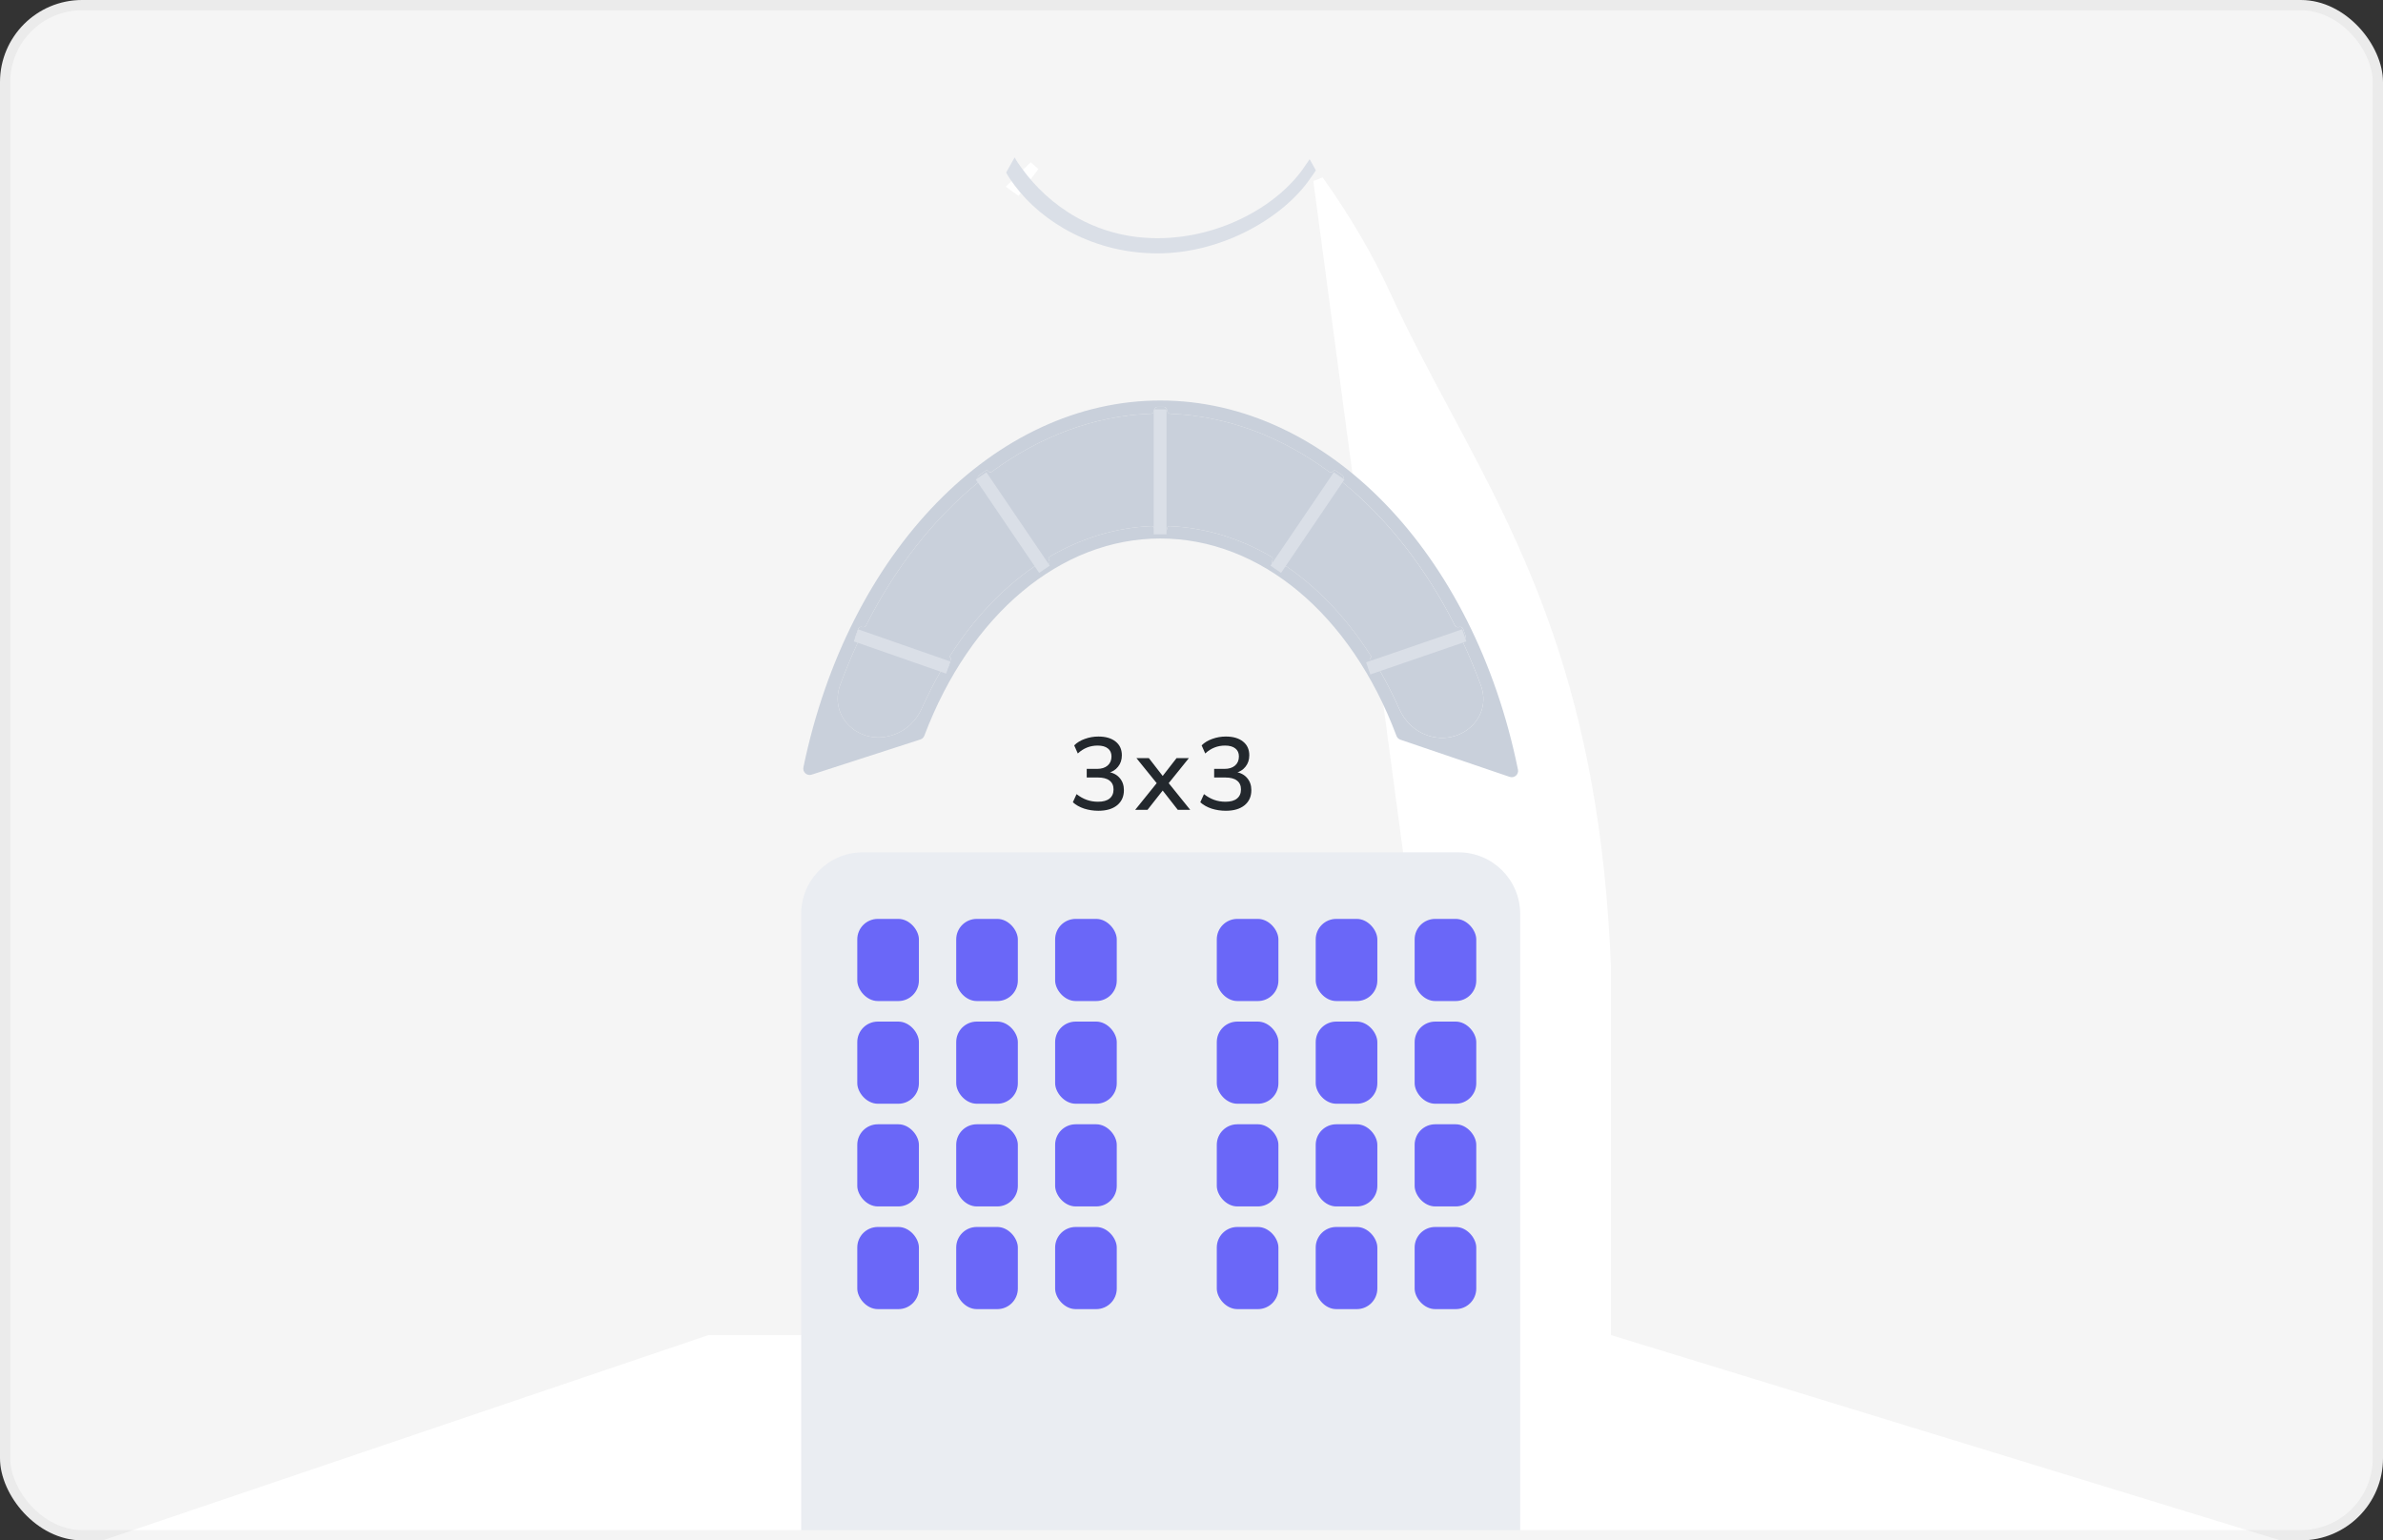 <svg width="232" height="150" viewBox="0 0 232 150" fill="none" xmlns="http://www.w3.org/2000/svg">
<rect x="0" y="0" width="232" height="150" fill="#333333" stroke="none"/>
<g clip-path="url(#clip0_19_44980)">
<rect width="232" height="150" rx="8" fill="#F5F5F5"/>
<path d="M10 150L69 130H156.811L222 150H10Z" fill="white"/>
<path d="M156.336 226.887L156.149 226.722L155.674 226.305V102.016V94.239V94.229L155.674 94.219C154.635 67.615 147.242 53.783 140.118 40.461L140.118 40.461L140.118 40.461L140.118 40.461L140.118 40.461L140.118 40.461L140.118 40.461L140.118 40.461L140.118 40.46L140.118 40.46L140.117 40.46L140.117 40.46L140.117 40.46L140.117 40.46L140.117 40.46L140.117 40.46L140.117 40.459L140.117 40.459L140.117 40.459L140.117 40.459L140.117 40.459L140.117 40.459L140.117 40.459L140.117 40.459L140.117 40.459L140.117 40.459L140.117 40.458L140.116 40.458L140.116 40.458L140.116 40.458L140.116 40.458L140.116 40.458L140.116 40.458L140.116 40.458L140.116 40.458L140.116 40.457L140.116 40.457L140.116 40.457L140.116 40.457L140.116 40.457L140.116 40.457L140.116 40.457L140.116 40.457L140.115 40.456L140.115 40.456L140.115 40.456L140.115 40.456L140.115 40.456L140.115 40.456L140.115 40.456L140.115 40.456L140.115 40.456L140.115 40.455L140.115 40.455L140.115 40.455L140.115 40.455L140.115 40.455L140.115 40.455L140.115 40.455L140.115 40.455L140.114 40.455L140.114 40.454L140.114 40.454L140.114 40.454L140.114 40.454L140.114 40.454L140.114 40.454L140.114 40.454L140.114 40.454L140.114 40.453L140.114 40.453L140.114 40.453L140.114 40.453L140.114 40.453L140.114 40.453L140.114 40.453L140.113 40.453L140.113 40.453L140.113 40.453L140.113 40.452L140.113 40.452L140.113 40.452L140.113 40.452L140.113 40.452L140.113 40.452L140.113 40.452L140.113 40.452L140.113 40.452L140.113 40.451L140.113 40.451L140.113 40.451L140.113 40.451L140.113 40.451L140.112 40.451L140.112 40.451L140.112 40.451L140.112 40.45L140.112 40.45L140.112 40.45L140.112 40.45L140.112 40.45L140.112 40.45L140.112 40.45L140.112 40.45L140.112 40.45L140.112 40.449L140.112 40.449L140.112 40.449L140.112 40.449L140.111 40.449L140.111 40.449L140.111 40.449L140.111 40.449L140.111 40.449L140.111 40.448L140.111 40.448L140.111 40.448L140.111 40.448L140.111 40.448L140.111 40.448L140.111 40.448L140.111 40.448L140.111 40.447L140.111 40.447L140.111 40.447L140.111 40.447L140.11 40.447L140.11 40.447L140.11 40.447L140.11 40.447L140.11 40.447L140.11 40.447L140.11 40.446L140.11 40.446L140.11 40.446L140.11 40.446L140.11 40.446L140.11 40.446L140.11 40.446L140.11 40.446L140.11 40.446L140.11 40.445L140.11 40.445L140.109 40.445L140.109 40.445L140.109 40.445L140.109 40.445L140.109 40.445L140.109 40.445L140.109 40.444L140.109 40.444L140.109 40.444L140.109 40.444L140.109 40.444L140.109 40.444L140.109 40.444L140.109 40.444L140.109 40.444L140.109 40.444L140.108 40.443L140.108 40.443L140.108 40.443L140.108 40.443L140.108 40.443L140.108 40.443L140.108 40.443L140.108 40.443L140.108 40.442L140.108 40.442L140.108 40.442L140.108 40.442L140.108 40.442L140.108 40.442L140.108 40.442L140.108 40.442L140.108 40.441L140.107 40.441L140.107 40.441L140.107 40.441L140.107 40.441L140.107 40.441L140.107 40.441L140.107 40.441L140.107 40.441L140.107 40.441L140.107 40.44L140.107 40.44L140.107 40.44L140.107 40.44L140.107 40.44L140.107 40.44L140.107 40.44L140.106 40.44L140.106 40.44L140.106 40.439L140.106 40.439L140.106 40.439L140.106 40.439L140.106 40.439L140.106 40.439L140.106 40.439L140.106 40.439L140.106 40.438L140.106 40.438L140.106 40.438L140.106 40.438L140.106 40.438L140.106 40.438L140.106 40.438L140.105 40.438L140.105 40.438L140.105 40.438L140.105 40.437L140.105 40.437L140.105 40.437L140.105 40.437L140.105 40.437L140.105 40.437L140.105 40.437L140.105 40.437L140.105 40.436L140.105 40.436L140.105 40.436L140.105 40.436L140.105 40.436L140.104 40.436L140.104 40.436L140.104 40.436L140.104 40.435L140.104 40.435L140.104 40.435L140.104 40.435L140.104 40.435L140.104 40.435L140.104 40.435L140.104 40.435L140.104 40.435L140.104 40.434L140.104 40.434L140.104 40.434L140.104 40.434L140.104 40.434L140.103 40.434L140.103 40.434L140.103 40.434L140.103 40.434L140.103 40.434L140.103 40.433L140.103 40.433L140.103 40.433L140.103 40.433L140.103 40.433L140.103 40.433L140.103 40.433L140.103 40.433L140.103 40.432L140.103 40.432L140.103 40.432L140.102 40.432L140.102 40.432L140.102 40.432L140.102 40.432L140.102 40.432L140.102 40.432L140.102 40.431L140.102 40.431L140.102 40.431L140.102 40.431L140.102 40.431L140.102 40.431L140.102 40.431L140.102 40.431L140.102 40.431L140.102 40.43L140.102 40.43L140.101 40.43L140.101 40.43L140.101 40.43L140.101 40.43L140.101 40.43L140.101 40.43L140.101 40.429L140.101 40.429L140.101 40.429L140.101 40.429L140.101 40.429L140.101 40.429L140.101 40.429L140.101 40.429L140.101 40.429L140.101 40.428L140.1 40.428L140.1 40.428L140.1 40.428L140.1 40.428L140.1 40.428L140.1 40.428L140.1 40.428L140.1 40.428L140.1 40.428L140.1 40.427L140.1 40.427L140.1 40.427L140.1 40.427L140.1 40.427L140.1 40.427L140.1 40.427L140.1 40.427L140.099 40.426L140.099 40.426L140.099 40.426L140.099 40.426L140.099 40.426L140.099 40.426L140.099 40.426L140.099 40.426L140.099 40.426L140.099 40.425L140.099 40.425L140.099 40.425L140.099 40.425L140.099 40.425L140.099 40.425L140.099 40.425L140.098 40.425L140.098 40.425L140.098 40.424L140.098 40.424L140.098 40.424L140.098 40.424L140.098 40.424L140.098 40.424L140.098 40.424L140.098 40.424L140.098 40.423L140.098 40.423L140.098 40.423L140.098 40.423L140.098 40.423L140.098 40.423L140.098 40.423L140.097 40.423L140.097 40.423L140.097 40.422L140.097 40.422L140.097 40.422L140.097 40.422L140.097 40.422L140.097 40.422L140.097 40.422L140.097 40.422L140.097 40.422L140.097 40.422L140.097 40.421L140.097 40.421L140.097 40.421L140.097 40.421L140.096 40.421L140.096 40.421L140.096 40.421L140.096 40.421L140.096 40.42L140.096 40.42L140.096 40.42L140.096 40.42L140.096 40.42L140.096 40.42L140.096 40.42L140.096 40.42L140.096 40.42L140.096 40.419L140.096 40.419L140.096 40.419L140.096 40.419L140.095 40.419L140.095 40.419L140.095 40.419L140.095 40.419L140.095 40.419L140.095 40.418L140.095 40.418L140.095 40.418L140.095 40.418L140.095 40.418L140.095 40.418L140.095 40.418L140.095 40.418L140.095 40.417L140.095 40.417L140.095 40.417L140.095 40.417L140.094 40.417L140.094 40.417L140.094 40.417L140.094 40.417L140.094 40.417L140.094 40.416L140.094 40.416L140.094 40.416L140.094 40.416L140.094 40.416L140.094 40.416L140.094 40.416L140.094 40.416L140.094 40.416L140.094 40.416L140.094 40.415L140.093 40.415L140.093 40.415L140.093 40.415L140.093 40.415L140.093 40.415L140.093 40.415L140.093 40.415L140.093 40.414L140.093 40.414L140.093 40.414L140.093 40.414L140.093 40.414L140.093 40.414L140.093 40.414L140.093 40.414L140.093 40.414L140.093 40.413L140.092 40.413L140.092 40.413L140.092 40.413L140.092 40.413L140.092 40.413L140.092 40.413L140.092 40.413L140.092 40.413L140.092 40.412L140.092 40.412L140.092 40.412L140.092 40.412L140.092 40.412L140.092 40.412L140.092 40.412L140.092 40.412L140.091 40.411L140.091 40.411L140.091 40.411L140.091 40.411L140.091 40.411L140.091 40.411L140.091 40.411L140.091 40.411L140.091 40.411L140.091 40.41L140.091 40.41L140.091 40.41L140.091 40.41L140.091 40.41L140.091 40.41L140.091 40.41L140.091 40.41L140.09 40.41L140.09 40.41L140.09 40.409L140.09 40.409L140.09 40.409L140.09 40.409L140.09 40.409L140.09 40.409L140.09 40.409L140.09 40.409L140.09 40.408L140.09 40.408L140.09 40.408L140.09 40.408L140.09 40.408L140.09 40.408L140.089 40.408L140.089 40.408L140.089 40.408L140.089 40.407L140.089 40.407L140.089 40.407L140.089 40.407L140.089 40.407L140.089 40.407L140.089 40.407L140.089 40.407L140.089 40.407L140.089 40.406L140.089 40.406L140.089 40.406L140.089 40.406L140.089 40.406L140.088 40.406L140.088 40.406L140.088 40.406L140.088 40.406L140.088 40.405L140.088 40.405L140.088 40.405L140.088 40.405L140.088 40.405L140.088 40.405L140.088 40.405L140.088 40.405L140.088 40.404L140.088 40.404L140.088 40.404L140.088 40.404L140.087 40.404L140.087 40.404L140.087 40.404L140.087 40.404L140.087 40.404C138.133 36.746 136.121 32.981 134.327 29.073L156.336 226.887ZM156.336 226.887V94.217C155.289 67.427 147.888 53.587 140.703 40.151L140.702 40.15L140.702 40.15L140.684 40.116C138.651 36.311 136.722 32.701 134.928 28.797L134.927 28.796C133.204 25.033 131 21.266 128.355 17.566L156.336 226.887ZM155.674 249.101L156.336 249.409V227.265L156.196 227.426L155.923 227.739L155.674 228.024V249.101ZM71.122 248.838H154.674V227.083V226.757V226.531V225.977V102.016L71.122 248.838ZM69.51 249.361L70.121 249.037L70.169 227.48V227.479V226.925L69.51 249.361ZM99.049 18.38L98.692 18.122L100.7 16.152C100.124 16.888 99.59 17.629 99.049 18.38Z" fill="white" stroke="white"/>
<path d="M78 89C78 85.686 80.686 83 84 83H112.5H142C145.314 83 148 85.686 148 89V149H78V89Z" fill="#EAEDF2"/>
<path d="M113.287 39.621C113.472 39.621 113.621 39.771 113.621 39.955C113.621 40.136 113.766 40.284 113.947 40.291C119.475 40.506 124.751 42.517 129.429 45.965C129.533 46.041 129.679 46.017 129.751 45.91C129.821 45.807 129.961 45.781 130.064 45.85L130.393 46.074L130.671 46.263C130.802 46.351 130.836 46.529 130.747 46.659C130.664 46.782 130.688 46.949 130.803 47.043C135.075 50.54 138.784 55.254 141.644 60.901C141.718 61.047 141.888 61.117 142.042 61.063C142.211 61.004 142.396 61.093 142.455 61.262L142.685 61.919C142.726 62.036 142.664 62.164 142.547 62.205C142.421 62.248 142.361 62.391 142.417 62.512C143.048 63.872 143.633 65.277 144.167 66.727C145.337 69.9 142.179 72.707 138.978 71.617C137.747 71.198 136.763 70.243 136.236 69.054C135.652 67.736 135.012 66.48 134.324 65.285C134.264 65.182 134.139 65.136 134.026 65.175C133.896 65.221 133.754 65.152 133.709 65.022L133.585 64.67L133.408 64.164C133.392 64.12 133.415 64.071 133.46 64.056C133.511 64.038 133.533 63.976 133.503 63.93C131.197 60.29 128.405 57.331 125.285 55.184C125.161 55.098 124.991 55.131 124.907 55.256C124.822 55.381 124.651 55.414 124.526 55.329L124.239 55.133L123.931 54.925C123.816 54.847 123.786 54.691 123.864 54.576C123.945 54.457 123.909 54.294 123.785 54.221C120.709 52.42 117.361 51.392 113.884 51.236C113.74 51.23 113.621 51.345 113.621 51.489C113.621 51.629 113.507 51.743 113.367 51.743H112.633C112.492 51.743 112.377 51.628 112.377 51.487C112.377 51.342 112.258 51.226 112.113 51.232C108.641 51.377 105.293 52.398 102.214 54.195C102.084 54.271 102.047 54.442 102.131 54.566C102.213 54.686 102.182 54.85 102.061 54.931L101.763 55.133L101.484 55.322C101.353 55.411 101.175 55.377 101.087 55.246C100.998 55.116 100.821 55.081 100.692 55.171C97.578 57.312 94.783 60.265 92.471 63.898C92.435 63.954 92.461 64.028 92.523 64.05C92.577 64.068 92.605 64.127 92.586 64.18L92.415 64.67L92.299 65C92.249 65.143 92.094 65.218 91.952 65.168C91.828 65.125 91.692 65.175 91.627 65.288C90.948 66.465 90.314 67.701 89.736 68.998C89.199 70.201 88.208 71.156 86.955 71.561L86.851 71.595C83.676 72.622 80.647 69.81 81.803 66.68C82.338 65.235 82.922 63.834 83.553 62.479C83.604 62.369 83.549 62.238 83.434 62.198C83.327 62.161 83.271 62.044 83.308 61.937L83.551 61.244C83.607 61.085 83.781 61.001 83.94 61.057C84.084 61.108 84.244 61.042 84.314 60.905C87.181 55.241 90.903 50.513 95.19 47.011C95.3 46.922 95.323 46.764 95.243 46.647C95.159 46.524 95.191 46.355 95.315 46.271L95.947 45.843C96.044 45.778 96.176 45.803 96.242 45.9C96.31 46 96.448 46.023 96.545 45.951C101.236 42.496 106.521 40.486 112.054 40.285C112.233 40.279 112.377 40.132 112.377 39.952C112.377 39.769 112.525 39.621 112.708 39.621H113.287ZM112.964 52.439C122.693 52.439 131.505 59.804 135.958 71.662C136.024 71.837 136.164 71.972 136.341 72.032L146.977 75.652C147.43 75.806 147.879 75.41 147.783 74.942C143.479 53.778 129.162 39 112.964 39C96.861 39 82.572 53.689 78.217 74.718C78.12 75.185 78.564 75.582 79.017 75.436L89.604 72.009C89.782 71.951 89.925 71.815 89.991 71.639C94.475 59.795 103.278 52.439 112.964 52.439Z" fill="#C9D0DB"/>
<path d="M113.287 39.621C113.472 39.621 113.621 39.771 113.621 39.955C113.621 40.136 113.766 40.284 113.947 40.291C119.475 40.506 124.751 42.517 129.429 45.965C129.533 46.041 129.679 46.017 129.751 45.91C129.821 45.807 129.961 45.781 130.064 45.85L130.393 46.074L130.671 46.263C130.802 46.351 130.836 46.529 130.747 46.659C130.664 46.782 130.688 46.949 130.803 47.043C135.075 50.54 138.784 55.254 141.644 60.901C141.718 61.047 141.888 61.117 142.042 61.063C142.211 61.004 142.396 61.093 142.455 61.262L142.685 61.919C142.726 62.036 142.664 62.164 142.547 62.205C142.421 62.248 142.361 62.391 142.417 62.512C143.048 63.872 143.633 65.277 144.167 66.727C145.337 69.9 142.179 72.707 138.978 71.617C137.747 71.198 136.763 70.243 136.236 69.054C135.652 67.736 135.012 66.48 134.324 65.285C134.264 65.182 134.139 65.136 134.026 65.175C133.896 65.221 133.754 65.152 133.709 65.022L133.585 64.67L133.408 64.164C133.392 64.12 133.415 64.071 133.46 64.056C133.511 64.038 133.533 63.976 133.503 63.93C131.197 60.29 128.405 57.331 125.285 55.184C125.161 55.098 124.991 55.131 124.907 55.256C124.822 55.381 124.651 55.414 124.526 55.329L124.239 55.133L123.931 54.925C123.816 54.847 123.786 54.691 123.864 54.576C123.945 54.457 123.909 54.294 123.785 54.221C120.709 52.42 117.361 51.392 113.884 51.236C113.74 51.23 113.621 51.345 113.621 51.489C113.621 51.629 113.507 51.743 113.367 51.743H112.633C112.492 51.743 112.377 51.628 112.377 51.487C112.377 51.342 112.258 51.226 112.113 51.232C108.641 51.377 105.293 52.398 102.214 54.195C102.084 54.271 102.047 54.442 102.131 54.566C102.213 54.686 102.182 54.85 102.061 54.931L101.763 55.133L101.484 55.322C101.353 55.411 101.175 55.377 101.087 55.246C100.998 55.116 100.821 55.081 100.692 55.171C97.578 57.312 94.783 60.265 92.471 63.898C92.435 63.954 92.461 64.028 92.523 64.05C92.577 64.068 92.605 64.127 92.586 64.18L92.415 64.67L92.299 65C92.249 65.143 92.094 65.218 91.952 65.168C91.828 65.125 91.692 65.175 91.627 65.288C90.948 66.465 90.314 67.701 89.736 68.998C89.199 70.201 88.208 71.156 86.955 71.561L86.851 71.595C83.676 72.622 80.647 69.81 81.803 66.68C82.338 65.235 82.922 63.834 83.553 62.479C83.604 62.369 83.549 62.238 83.434 62.198C83.327 62.161 83.271 62.044 83.308 61.937L83.551 61.244C83.607 61.085 83.781 61.001 83.94 61.057C84.084 61.108 84.244 61.042 84.314 60.905C87.181 55.241 90.903 50.513 95.19 47.011C95.3 46.922 95.323 46.764 95.243 46.647C95.159 46.524 95.191 46.355 95.315 46.271L95.947 45.843C96.044 45.778 96.176 45.803 96.242 45.9C96.31 46 96.448 46.023 96.545 45.951C101.236 42.496 106.521 40.486 112.054 40.285C112.233 40.279 112.377 40.132 112.377 39.952C112.377 39.769 112.525 39.621 112.708 39.621H113.287Z" fill="#C9D0DB"/>
<path d="M112.32 40.524V52.033H113.567V39.867H112.32V40.524Z" fill="#DADFE7"/>
<path d="M83.539 61.28L83.127 62.458L83.536 62.601L91.642 65.432L92.113 65.597L92.319 65.007L92.525 64.418L92.306 64.342L84.081 61.469L83.539 61.28Z" fill="#DADFE7"/>
<path d="M133.57 65.006H133.568H133.57Z" fill="#D0D5DD"/>
<path d="M133.57 65.006H133.568" stroke="white" stroke-width="0.658" stroke-linecap="round" stroke-linejoin="round"/>
<path d="M133 64.5L133.206 65.088L133.412 65.678L133.843 65.527L142.313 62.615L142.762 62.459L142.35 61.28L141.773 61.481L133.181 64.437L133 64.5Z" fill="#DADFE7"/>
<path d="M123.688 55.085L124.205 55.435L124.721 55.786L125.028 55.332L130.578 47.149L130.888 46.694L130.372 46.343L129.855 45.992L129.596 46.375L123.979 54.656L123.688 55.085Z" fill="#DADFE7"/>
<path d="M96.034 45.992L95 46.694L95.294 47.126L100.848 55.312L101.168 55.786L101.685 55.435L102.202 55.085L101.898 54.636L96.278 46.353L96.034 45.992Z" fill="#DADFE7"/>
<path d="M112.681 24.674C119.051 24.674 125.028 21.135 127.604 17.318C127.77 17.072 127.967 16.838 128.104 16.58L127.5 15.5C127.39 15.701 127.232 15.884 127.104 16.08C124.653 19.855 118.988 23.195 112.681 23.195C106.574 23.195 102.08 19.977 99.5 16.42C99.243 16.064 98.98 15.708 98.782 15.329L97.956 16.8C98.184 17.237 98.478 17.649 98.782 18.056C101.475 21.657 106.51 24.674 112.681 24.674Z" fill="#DADFE7"/>
<rect x="83.462" y="89.482" width="6" height="8" rx="2" fill="#6A67F8"/>
<rect x="83.462" y="99.482" width="6" height="8" rx="2" fill="#6A67F8"/>
<rect x="83.462" y="109.482" width="6" height="8" rx="2" fill="#6A67F8"/>
<rect x="83.462" y="119.482" width="6" height="8" rx="2" fill="#6A67F8"/>
<rect x="93.093" y="89.482" width="6" height="8" rx="2" fill="#6A67F8"/>
<rect x="93.093" y="99.482" width="6" height="8" rx="2" fill="#6A67F8"/>
<rect x="93.093" y="109.482" width="6" height="8" rx="2" fill="#6A67F8"/>
<rect x="93.093" y="119.482" width="6" height="8" rx="2" fill="#6A67F8"/>
<rect x="102.724" y="89.482" width="6" height="8" rx="2" fill="#6A67F8"/>
<rect x="102.724" y="99.482" width="6" height="8" rx="2" fill="#6A67F8"/>
<rect x="102.724" y="109.482" width="6" height="8" rx="2" fill="#6A67F8"/>
<rect x="102.724" y="119.482" width="6" height="8" rx="2" fill="#6A67F8"/>
<rect x="118.462" y="89.482" width="6" height="8" rx="2" fill="#6A67F8"/>
<rect x="118.462" y="99.482" width="6" height="8" rx="2" fill="#6A67F8"/>
<rect x="118.462" y="109.482" width="6" height="8" rx="2" fill="#6A67F8"/>
<rect x="118.462" y="119.482" width="6" height="8" rx="2" fill="#6A67F8"/>
<rect x="128.093" y="89.482" width="6" height="8" rx="2" fill="#6A67F8"/>
<rect x="128.093" y="99.482" width="6" height="8" rx="2" fill="#6A67F8"/>
<rect x="128.093" y="109.482" width="6" height="8" rx="2" fill="#6A67F8"/>
<rect x="128.093" y="119.482" width="6" height="8" rx="2" fill="#6A67F8"/>
<rect x="137.724" y="89.482" width="6" height="8" rx="2" fill="#6A67F8"/>
<rect x="137.724" y="99.482" width="6" height="8" rx="2" fill="#6A67F8"/>
<rect x="137.724" y="109.482" width="6" height="8" rx="2" fill="#6A67F8"/>
<rect x="137.724" y="119.482" width="6" height="8" rx="2" fill="#6A67F8"/>
<path d="M106.93 78.953C106.45 78.953 105.99 78.883 105.55 78.743C105.11 78.597 104.743 78.39 104.45 78.123L104.81 77.333C105.137 77.587 105.47 77.773 105.81 77.893C106.15 78.013 106.513 78.073 106.9 78.073C107.393 78.073 107.767 77.97 108.02 77.763C108.28 77.557 108.41 77.26 108.41 76.873C108.41 76.493 108.28 76.207 108.02 76.013C107.767 75.813 107.39 75.713 106.89 75.713H105.8V74.873H106.81C107.237 74.873 107.577 74.767 107.83 74.553C108.083 74.333 108.21 74.037 108.21 73.663C108.21 73.323 108.093 73.063 107.86 72.883C107.627 72.697 107.293 72.603 106.86 72.603C106.127 72.603 105.483 72.86 104.93 73.373L104.58 72.583C104.853 72.31 105.2 72.1 105.62 71.953C106.04 71.8 106.48 71.723 106.94 71.723C107.647 71.723 108.203 71.887 108.61 72.213C109.017 72.533 109.22 72.98 109.22 73.553C109.22 73.987 109.097 74.357 108.85 74.663C108.61 74.97 108.28 75.173 107.86 75.273V75.163C108.36 75.243 108.743 75.443 109.01 75.763C109.283 76.077 109.42 76.47 109.42 76.943C109.42 77.57 109.197 78.063 108.75 78.423C108.31 78.777 107.703 78.953 106.93 78.953ZM110.516 78.863L112.806 76.023V76.503L110.636 73.823H111.846L113.376 75.793H113.016L114.546 73.823H115.746L113.596 76.493V76.033L115.876 78.863H114.666L113.016 76.753H113.376L111.716 78.863H110.516ZM119.336 78.953C118.856 78.953 118.396 78.883 117.956 78.743C117.516 78.597 117.15 78.39 116.856 78.123L117.216 77.333C117.543 77.587 117.876 77.773 118.216 77.893C118.556 78.013 118.92 78.073 119.306 78.073C119.8 78.073 120.173 77.97 120.426 77.763C120.686 77.557 120.816 77.26 120.816 76.873C120.816 76.493 120.686 76.207 120.426 76.013C120.173 75.813 119.796 75.713 119.296 75.713H118.206V74.873H119.216C119.643 74.873 119.983 74.767 120.236 74.553C120.49 74.333 120.616 74.037 120.616 73.663C120.616 73.323 120.5 73.063 120.266 72.883C120.033 72.697 119.7 72.603 119.266 72.603C118.533 72.603 117.89 72.86 117.336 73.373L116.986 72.583C117.26 72.31 117.606 72.1 118.026 71.953C118.446 71.8 118.886 71.723 119.346 71.723C120.053 71.723 120.61 71.887 121.016 72.213C121.423 72.533 121.626 72.98 121.626 73.553C121.626 73.987 121.503 74.357 121.256 74.663C121.016 74.97 120.686 75.173 120.266 75.273V75.163C120.766 75.243 121.15 75.443 121.416 75.763C121.69 76.077 121.826 76.47 121.826 76.943C121.826 77.57 121.603 78.063 121.156 78.423C120.716 78.777 120.11 78.953 119.336 78.953Z" fill="#23282D"/>
</g>
<rect x="0.5" y="0.5" width="231" height="149" rx="7.5" stroke="black" stroke-opacity="0.04"/>
<defs>
<clipPath id="clip0_19_44980">
<rect width="232" height="150" rx="8" fill="white"/>
</clipPath>
</defs>
</svg>
